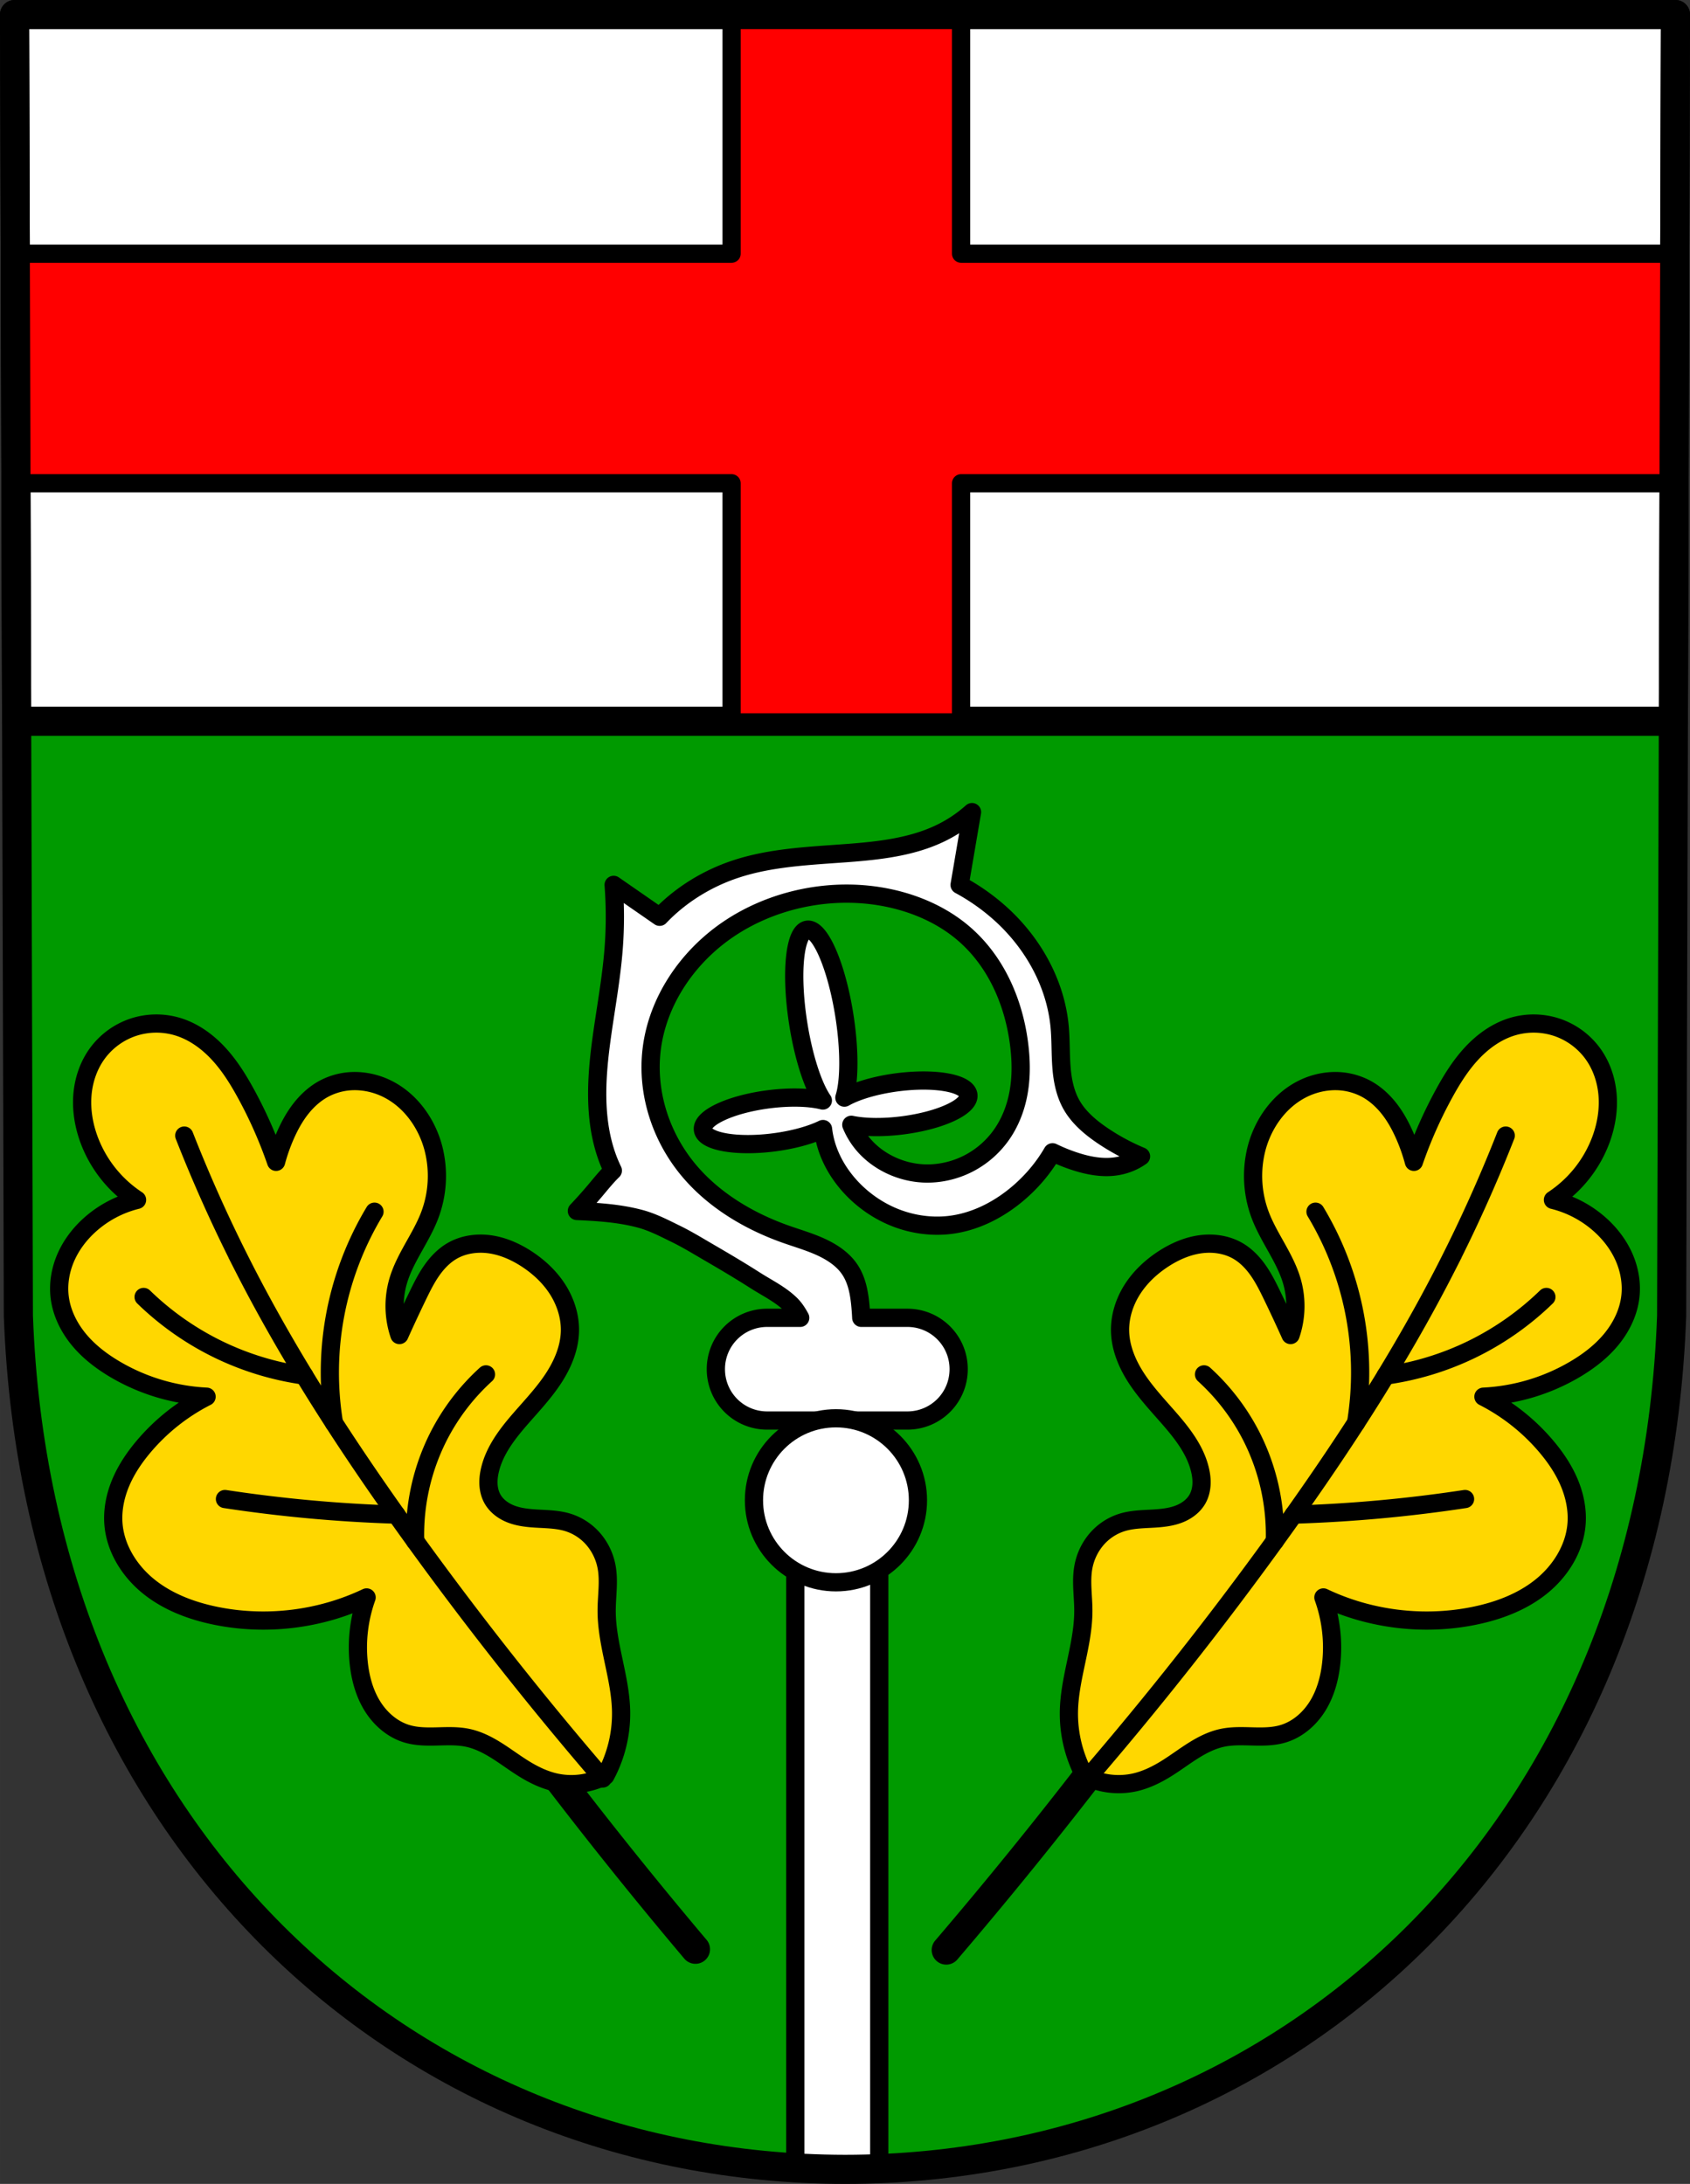 <svg xmlns="http://www.w3.org/2000/svg" width="464.141" height="599.651" viewBox="0 0 122.804 158.658"><rect x="0" y="0" width="122.804" height="158.658" fill="#333333" stroke="none"/><g transform="translate(9.9 170.925)"><path style="fill:#009a00;fill-opacity:1;fill-rule:evenodd;stroke:none;stroke-width:2.117;stroke-linecap:round;stroke-linejoin:round;stroke-miterlimit:4;stroke-dasharray:none;stroke-opacity:1" d="m111.846-169.867-.276 94.538c-1.343 37.541-27.883 61.982-60.068 62.003C19.346-13.372-7.203-37.823-8.565-75.33l-.276-94.538H51.5z"/><path style="opacity:1;fill:#fff;fill-opacity:1;fill-rule:evenodd;stroke:none;stroke-width:8;stroke-linecap:round;stroke-linejoin:round;stroke-miterlimit:4;stroke-dasharray:none;stroke-opacity:1;paint-order:fill markers stroke" d="m4 4 .566 194.04h455.008L460.141 4H4z" transform="matrix(.265 0 0 .265 -9.9 -170.925)"/><path style="opacity:1;fill:none;fill-opacity:1;fill-rule:evenodd;stroke:#000;stroke-width:2.117;stroke-linecap:round;stroke-linejoin:round;stroke-miterlimit:4;stroke-dasharray:none;stroke-opacity:1;paint-order:fill markers stroke" d="m-8.841-169.867.15 51.34h120.387l.15-51.34H51.5z"/><path style="opacity:1;fill:red;fill-opacity:1;fill-rule:evenodd;stroke:#000;stroke-width:5;stroke-linecap:round;stroke-linejoin:round;stroke-miterlimit:4;stroke-dasharray:none;stroke-opacity:1;paint-order:fill markers stroke" d="M200.604 4v65.553H4.19l.184 62.933h196.229v65.553h62.933v-65.553h196.229l.183-62.933H263.537V4h-62.933z" transform="matrix(.265 0 0 .265 -9.9 -170.925)"/><path style="fill:none;stroke:#000;stroke-width:2.117;stroke-linecap:round;stroke-linejoin:miter;stroke-miterlimit:4;stroke-dasharray:none;stroke-opacity:1" d="M-71.951-29.52A334.417 334.417 0 0 0-60.323-42.58" transform="rotate(-2.662 -.9 -2844.391)"/><path style="fill:gold;fill-opacity:1;stroke:#000;stroke-width:1.323;stroke-linecap:round;stroke-linejoin:round;stroke-miterlimit:4;stroke-dasharray:none;stroke-opacity:1" d="M-61.562-41.912a9.5 9.5 0 0 1-1.144-4.67c.043-2.476 1.053-4.864 1.049-7.34-.002-1.05-.186-2.111 0-3.145a4.31 4.31 0 0 1 .935-2.005 4.029 4.029 0 0 1 1.83-1.236c.69-.223 1.428-.247 2.154-.285.726-.039 1.466-.098 2.134-.382.507-.216.968-.57 1.24-1.049.177-.312.268-.669.292-1.028.023-.358-.02-.719-.102-1.069-.338-1.459-1.302-2.685-2.287-3.812-.81-.926-1.655-1.827-2.329-2.855-.673-1.028-1.173-2.207-1.198-3.436-.022-1.064.317-2.121.887-3.02.571-.898 1.366-1.642 2.258-2.223.804-.523 1.702-.922 2.652-1.06.95-.136 1.954.003 2.781.488.596.35 1.082.864 1.476 1.431.394.567.702 1.189 1.003 1.81.458.947.903 1.9 1.334 2.86a6.509 6.509 0 0 0 .095-3.908c-.492-1.695-1.654-3.118-2.287-4.766a8.062 8.062 0 0 1-.286-4.861c.46-1.787 1.607-3.432 3.24-4.29a5.374 5.374 0 0 1 2.327-.622 4.778 4.778 0 0 1 2.344.527c.673.351 1.25.871 1.72 1.467.47.597.835 1.269 1.14 1.964.27.618.493 1.256.667 1.907a32.23 32.23 0 0 1 2.192-4.957c.57-1.042 1.204-2.06 2.013-2.928.81-.87 1.807-1.588 2.944-1.933a5.378 5.378 0 0 1 3.209.033 5.338 5.338 0 0 1 2.605 1.873c.646.868 1.013 1.93 1.107 3.006.094 1.078-.079 2.17-.44 3.19a8.962 8.962 0 0 1-3.526 4.48 7.99 7.99 0 0 1 3.431 1.811c.732.658 1.343 1.458 1.739 2.36.395.901.57 1.905.453 2.882-.135 1.132-.658 2.196-1.381 3.077-.724.88-1.642 1.585-2.622 2.166a14.494 14.494 0 0 1-6.672 2.002 14.722 14.722 0 0 1 4.575 3.622c.666.789 1.251 1.654 1.654 2.604.403.95.618 1.99.538 3.02-.138 1.783-1.17 3.423-2.563 4.545-1.393 1.123-3.119 1.769-4.871 2.127-3.67.749-7.58.273-10.962-1.335.546 1.519.744 3.161.572 4.766-.117 1.098-.412 2.192-.995 3.129-.582.937-1.472 1.709-2.532 2.018-.705.206-1.453.203-2.187.185-.735-.019-1.478-.05-2.197.101-.75.158-1.445.51-2.094.916-.65.406-1.261.869-1.91 1.276-.738.465-1.531.86-2.383 1.049a5.389 5.389 0 0 1-3.622-.477z" transform="translate(130.478)"/><path style="fill:none;stroke:#000;stroke-width:1.323;stroke-linecap:round;stroke-linejoin:miter;stroke-miterlimit:4;stroke-dasharray:none;stroke-opacity:1" d="M-61.371-41.721a261.166 261.166 0 0 0 13.63-17.252c4.6-6.355 8.923-12.933 12.487-19.922a107.171 107.171 0 0 0 4.29-9.532" transform="translate(130.478)"/><g style="stroke:#000;stroke-opacity:1"><path d="M-47.74-58.973a15.779 15.779 0 0 0-1.716-7.626 15.74 15.74 0 0 0-3.432-4.48M-33.92-62.024a103.91 103.91 0 0 1-12.446 1.133M-41.839-67.557a22.727 22.727 0 0 0-.087-7.811 22.73 22.73 0 0 0-2.86-7.53M-39.682-70.993a20.9 20.9 0 0 0 6.239-1.897 20.901 20.901 0 0 0 5.433-3.813" style="fill:none;stroke:#000;stroke-width:1.323;stroke-linecap:round;stroke-linejoin:round;stroke-miterlimit:4;stroke-dasharray:none;stroke-opacity:1" transform="translate(130.478)"/></g><g><path style="fill:none;stroke:#000;stroke-width:2.117;stroke-linecap:round;stroke-linejoin:miter;stroke-miterlimit:4;stroke-dasharray:none;stroke-opacity:1" d="M-71.951-29.52A334.417 334.417 0 0 0-60.323-42.58" transform="scale(-1 1) rotate(-3 -52.401 -627.379)"/><path style="fill:gold;fill-opacity:1;stroke:#000;stroke-width:1.323;stroke-linecap:round;stroke-linejoin:round;stroke-miterlimit:4;stroke-dasharray:none;stroke-opacity:1" d="M-61.562-41.912a9.5 9.5 0 0 1-1.144-4.67c.043-2.476 1.053-4.864 1.049-7.34-.002-1.05-.186-2.111 0-3.145a4.31 4.31 0 0 1 .935-2.005 4.029 4.029 0 0 1 1.83-1.236c.69-.223 1.428-.247 2.154-.285.726-.039 1.466-.098 2.134-.382.507-.216.968-.57 1.24-1.049.177-.312.268-.669.292-1.028.023-.358-.02-.719-.102-1.069-.338-1.459-1.302-2.685-2.287-3.812-.81-.926-1.655-1.827-2.329-2.855-.673-1.028-1.173-2.207-1.198-3.436-.022-1.064.317-2.121.887-3.02.571-.898 1.366-1.642 2.258-2.223.804-.523 1.702-.922 2.652-1.06.95-.136 1.954.003 2.781.488.596.35 1.082.864 1.476 1.431.394.567.702 1.189 1.003 1.81.458.947.903 1.9 1.334 2.86a6.509 6.509 0 0 0 .095-3.908c-.492-1.695-1.654-3.118-2.287-4.766a8.062 8.062 0 0 1-.286-4.861c.46-1.787 1.607-3.432 3.24-4.29a5.374 5.374 0 0 1 2.327-.622 4.778 4.778 0 0 1 2.344.527c.673.351 1.25.871 1.72 1.467.47.597.835 1.269 1.14 1.964.27.618.493 1.256.667 1.907a32.23 32.23 0 0 1 2.192-4.957c.57-1.042 1.204-2.06 2.013-2.928.81-.87 1.807-1.588 2.944-1.933a5.378 5.378 0 0 1 3.209.033 5.338 5.338 0 0 1 2.605 1.873c.646.868 1.013 1.93 1.107 3.006.094 1.078-.079 2.17-.44 3.19a8.962 8.962 0 0 1-3.526 4.48 7.99 7.99 0 0 1 3.431 1.811c.732.658 1.343 1.458 1.739 2.36.395.901.57 1.905.453 2.882-.135 1.132-.658 2.196-1.381 3.077-.724.88-1.642 1.585-2.622 2.166a14.494 14.494 0 0 1-6.672 2.002 14.722 14.722 0 0 1 4.575 3.622c.666.789 1.251 1.654 1.654 2.604.403.95.618 1.99.538 3.02-.138 1.783-1.17 3.423-2.563 4.545-1.393 1.123-3.119 1.769-4.871 2.127-3.67.749-7.58.273-10.962-1.335.546 1.519.744 3.161.572 4.766-.117 1.098-.412 2.192-.995 3.129-.582.937-1.472 1.709-2.532 2.018-.705.206-1.453.203-2.187.185-.735-.019-1.478-.05-2.197.101-.75.158-1.445.51-2.094.916-.65.406-1.261.869-1.91 1.276-.738.465-1.531.86-2.383 1.049a5.389 5.389 0 0 1-3.622-.477z" transform="matrix(-1 0 0 1 -27.474 0)"/><path style="fill:none;stroke:#000;stroke-width:1.323;stroke-linecap:round;stroke-linejoin:miter;stroke-miterlimit:4;stroke-dasharray:none;stroke-opacity:1" d="M-61.371-41.721a261.166 261.166 0 0 0 13.63-17.252c4.6-6.355 8.923-12.933 12.487-19.922a107.171 107.171 0 0 0 4.29-9.532" transform="matrix(-1 0 0 1 -27.474 0)"/><g style="stroke:#000;stroke-opacity:1"><path d="M-47.74-58.973a15.779 15.779 0 0 0-1.716-7.626 15.74 15.74 0 0 0-3.432-4.48M-33.92-62.024a103.91 103.91 0 0 1-12.446 1.133M-41.839-67.557a22.727 22.727 0 0 0-.087-7.811 22.73 22.73 0 0 0-2.86-7.53M-39.682-70.993a20.9 20.9 0 0 0 6.239-1.897 20.901 20.901 0 0 0 5.433-3.813" style="fill:none;stroke:#000;stroke-width:1.323;stroke-linecap:round;stroke-linejoin:round;stroke-miterlimit:4;stroke-dasharray:none;stroke-opacity:1" transform="matrix(-1 0 0 1 -27.474 0)"/></g></g><path style="opacity:1;fill:#fff;fill-opacity:1;fill-rule:evenodd;stroke:#000;stroke-width:5;stroke-linecap:round;stroke-linejoin:round;stroke-miterlimit:4;stroke-dasharray:none;stroke-opacity:1;paint-order:fill markers stroke" d="M266.533 222.635a37.217 37.217 0 0 1-9.22 6.053c-7.61 3.521-16.268 4.513-24.75 5.156-10.478.793-21.176 1.168-31.057 4.482-7.905 2.652-15.07 7.168-20.625 13.002l-12.615-8.742c.45 5.818.45 11.668 0 17.486-.657 8.488-2.268 16.883-3.397 25.328-1.432 10.71-2.044 21.835 1.7 32.057a40.09 40.09 0 0 0 1.474 3.451c-1.707 1.66-3.205 3.526-4.738 5.35a127.585 127.585 0 0 1-5.114 5.722c5.83.255 11.725.638 17.356 2.147 3.443.923 6.645 2.602 9.846 4.17 3.04 1.49 5.933 3.264 8.859 4.965 4.302 2.503 8.592 5.031 12.785 7.713 3.309 2.115 6.947 3.86 9.756 6.605 1.08 1.056 1.916 2.372 2.629 3.693h-9.049a14.046 14.046 0 0 0-14.076 14.079 14.045 14.045 0 0 0 14.076 14.076h38.424a14.045 14.045 0 0 0 14.076-14.076 14.046 14.046 0 0 0-14.076-14.079h-12.631a77.807 77.807 0 0 0-.207-3.02c-.33-3.67-.96-7.461-3.154-10.536-1.89-2.648-4.803-4.546-7.887-5.94-3.084-1.393-6.378-2.336-9.582-3.474-9.87-3.505-19.043-9.011-25.719-16.588-8.31-9.433-12.397-21.988-10.918-34.074 1.598-13.052 9.63-25.203 21.11-32.952 10.86-7.33 24.722-10.767 38.091-9.412 9.519.965 18.858 4.379 25.961 10.31 9.158 7.649 14.019 18.944 15.53 30.263.598 4.48.716 9.037-.059 13.494-.775 4.456-2.466 8.816-5.277 12.508a25.202 25.202 0 0 1-8.647 7.195c-3.433 1.735-7.337 2.69-11.25 2.668-6.86-.04-13.605-3.22-17.713-8.295a20.452 20.452 0 0 1-3.008-5.063c3.742.783 8.933.83 14.27.127 10.347-1.367 18.326-5.107 17.822-8.355-.503-3.247-9.297-4.772-19.642-3.406-5.735.76-11.021 2.302-14.348 4.185 1.436-4.528 1.45-13.094.035-22.244-2.105-13.605-6.662-24.257-10.177-23.79-3.516.462-4.66 11.866-2.555 25.47 1.42 9.161 4.036 17.387 6.79 21.353-3.761-.95-9.308-1.065-15.05-.31-10.346 1.366-18.327 5.105-17.828 8.353.5 3.25 9.296 4.776 19.646 3.408 5.13-.68 9.928-1.992 13.276-3.627.162 1.39.435 2.77.822 4.122 1.337 4.668 4.005 8.983 7.524 12.554 3.287 3.337 7.338 6.05 11.855 7.764 4.517 1.714 9.501 2.415 14.35 1.875 6.782-.756 13.068-3.9 18.195-8.07 4.126-3.358 7.596-7.399 10.191-11.877a47.426 47.426 0 0 0 6.065 2.463c3.729 1.224 7.752 2 11.646 1.345 2.374-.399 4.642-1.329 6.553-2.69a59.967 59.967 0 0 1-10.434-5.605c-3.356-2.26-6.512-4.92-8.492-8.293-1.907-3.248-2.62-6.983-2.898-10.67-.278-3.686-.147-7.395-.498-11.076-1.101-11.556-7.072-22.564-16.014-30.709a57.58 57.58 0 0 0-11.406-8.068zm-48.465 191.828v180.74c4.634.28 9.3.44 14.002.447 3.025-.002 6.032-.076 9.03-.191V414.463z" transform="matrix(.265 0 0 .265 -9.9 -170.925)"/><circle style="opacity:1;fill:#fff;fill-opacity:1;fill-rule:evenodd;stroke:#000;stroke-width:1.323;stroke-linecap:round;stroke-linejoin:round;stroke-miterlimit:4;stroke-dasharray:none;stroke-opacity:1;paint-order:fill markers stroke" cx="50.845" cy="-61.932" r="5.958"/><path style="fill:none;fill-rule:evenodd;stroke:#000;stroke-width:2.117;stroke-linecap:round;stroke-linejoin:round;stroke-miterlimit:4;stroke-dasharray:none;stroke-opacity:1" d="m111.846-169.867-.276 94.538c-1.343 37.541-27.883 61.982-60.068 62.003C19.346-13.372-7.203-37.823-8.565-75.33l-.276-94.538H51.5z"/></g></svg>